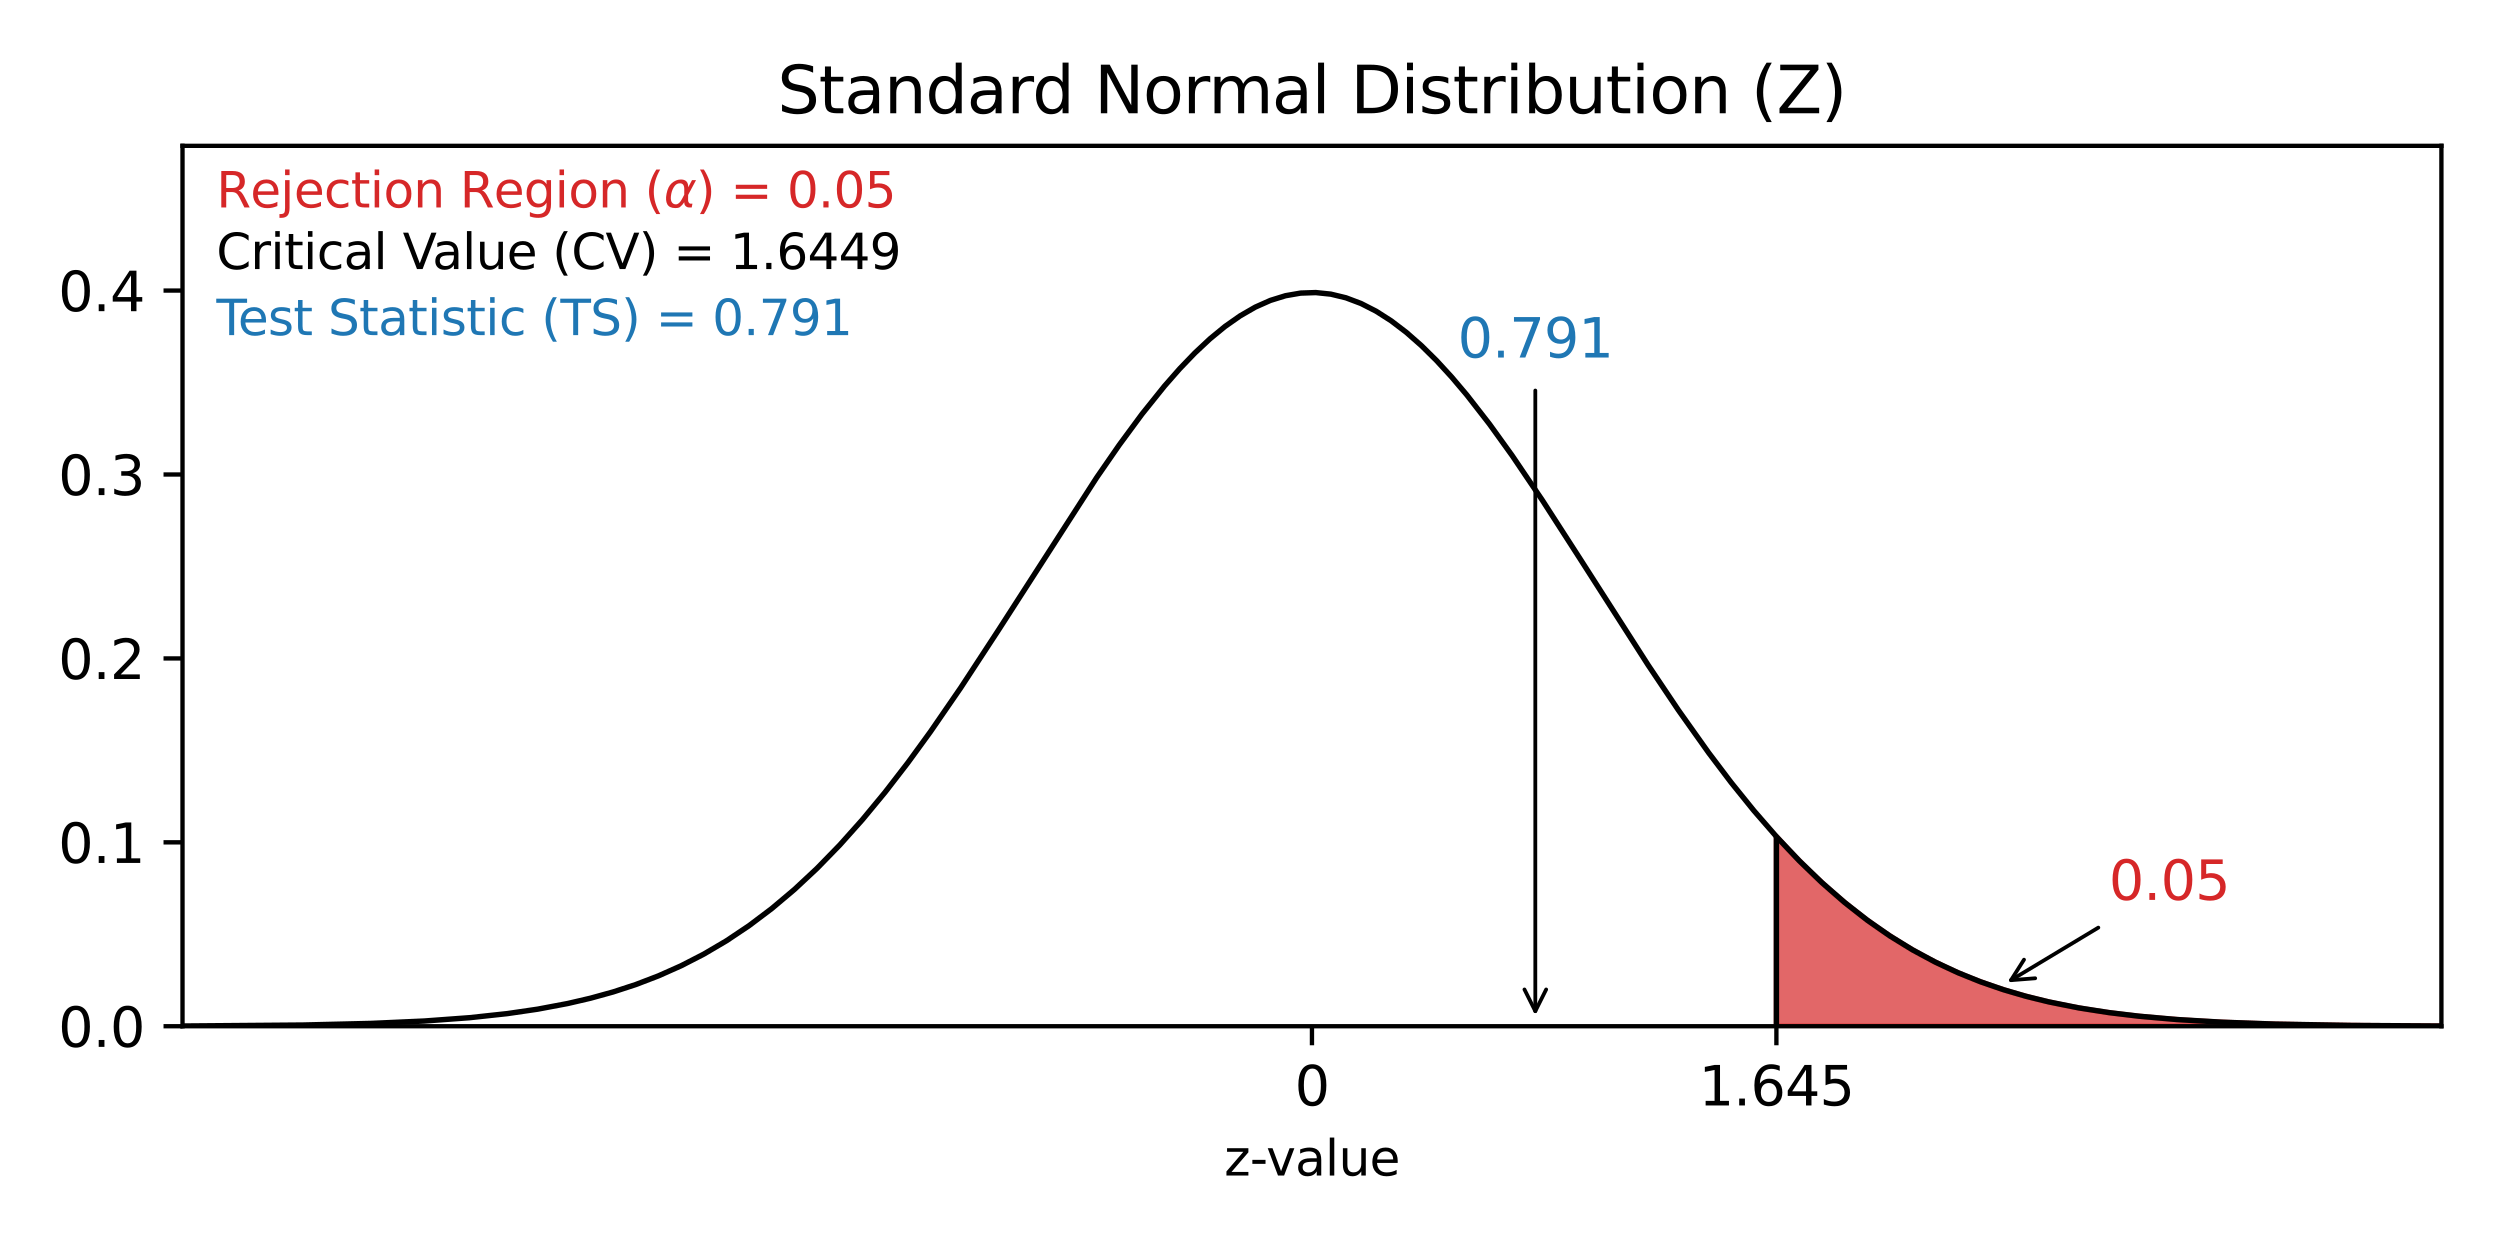 <svg xmlns="http://www.w3.org/2000/svg" xmlns:xlink="http://www.w3.org/1999/xlink" width="614.4" height="307.2" version="1.1" viewBox="0 0 460.8 230.4"><defs><style type="text/css">*{stroke-linecap:butt;stroke-linejoin:round}</style></defs><g id="figure_1"><g id="patch_1"><path d="M 0 230.4 L 460.8 230.4 L 460.8 0 L 0 0 z" style="fill:#fff"/></g><g id="axes_1"><g id="patch_2"><path d="M 33.64 189.16 L 450 189.16 L 450 26.88 L 33.64 26.88 z" style="fill:#fff"/></g><g id="PolyCollection_1"><defs><path id="me579ad752a" d="M 327.426 -41.24 L 327.426 -76.204 L 328.665 -74.853 L 329.903 -73.535 L 331.141 -72.252 L 332.379 -71.003 L 333.617 -69.788 L 334.855 -68.607 L 336.093 -67.461 L 337.331 -66.348 L 338.569 -65.268 L 339.808 -64.222 L 341.046 -63.209 L 342.284 -62.229 L 343.522 -61.282 L 344.76 -60.366 L 345.998 -59.482 L 347.236 -58.628 L 348.474 -57.806 L 349.713 -57.013 L 350.951 -56.25 L 352.189 -55.515 L 353.427 -54.809 L 354.665 -54.131 L 355.903 -53.479 L 357.141 -52.854 L 358.379 -52.255 L 359.617 -51.68 L 360.856 -51.13 L 362.094 -50.604 L 363.332 -50.1 L 364.57 -49.619 L 365.808 -49.16 L 367.046 -48.721 L 368.284 -48.303 L 369.522 -47.904 L 370.761 -47.525 L 371.999 -47.163 L 373.237 -46.82 L 374.475 -46.493 L 375.713 -46.182 L 376.951 -45.888 L 378.189 -45.608 L 379.427 -45.343 L 380.665 -45.092 L 381.904 -44.854 L 383.142 -44.629 L 384.38 -44.416 L 385.618 -44.215 L 386.856 -44.025 L 388.094 -43.845 L 389.332 -43.676 L 390.57 -43.517 L 391.808 -43.366 L 393.047 -43.225 L 394.285 -43.092 L 395.523 -42.967 L 396.761 -42.849 L 397.999 -42.739 L 399.237 -42.635 L 400.475 -42.538 L 401.713 -42.447 L 402.952 -42.361 L 404.19 -42.281 L 405.428 -42.207 L 406.666 -42.137 L 407.904 -42.071 L 409.142 -42.01 L 410.38 -41.953 L 411.618 -41.9 L 412.856 -41.851 L 414.095 -41.805 L 415.333 -41.762 L 416.571 -41.722 L 417.809 -41.685 L 419.047 -41.65 L 420.285 -41.618 L 421.523 -41.589 L 422.761 -41.561 L 424 -41.535 L 425.238 -41.512 L 426.476 -41.49 L 427.714 -41.47 L 428.952 -41.451 L 430.19 -41.433 L 431.428 -41.417 L 432.666 -41.403 L 433.904 -41.389 L 435.143 -41.376 L 436.381 -41.365 L 437.619 -41.354 L 438.857 -41.344 L 440.095 -41.335 L 441.333 -41.327 L 442.571 -41.319 L 443.809 -41.312 L 445.048 -41.306 L 446.286 -41.3 L 447.524 -41.295 L 448.762 -41.29 L 450 -41.285 L 450 -41.24 L 450 -41.24 L 448.762 -41.24 L 447.524 -41.24 L 446.286 -41.24 L 445.048 -41.24 L 443.809 -41.24 L 442.571 -41.24 L 441.333 -41.24 L 440.095 -41.24 L 438.857 -41.24 L 437.619 -41.24 L 436.381 -41.24 L 435.143 -41.24 L 433.904 -41.24 L 432.666 -41.24 L 431.428 -41.24 L 430.19 -41.24 L 428.952 -41.24 L 427.714 -41.24 L 426.476 -41.24 L 425.238 -41.24 L 424 -41.24 L 422.761 -41.24 L 421.523 -41.24 L 420.285 -41.24 L 419.047 -41.24 L 417.809 -41.24 L 416.571 -41.24 L 415.333 -41.24 L 414.095 -41.24 L 412.856 -41.24 L 411.618 -41.24 L 410.38 -41.24 L 409.142 -41.24 L 407.904 -41.24 L 406.666 -41.24 L 405.428 -41.24 L 404.19 -41.24 L 402.952 -41.24 L 401.713 -41.24 L 400.475 -41.24 L 399.237 -41.24 L 397.999 -41.24 L 396.761 -41.24 L 395.523 -41.24 L 394.285 -41.24 L 393.047 -41.24 L 391.808 -41.24 L 390.57 -41.24 L 389.332 -41.24 L 388.094 -41.24 L 386.856 -41.24 L 385.618 -41.24 L 384.38 -41.24 L 383.142 -41.24 L 381.904 -41.24 L 380.665 -41.24 L 379.427 -41.24 L 378.189 -41.24 L 376.951 -41.24 L 375.713 -41.24 L 374.475 -41.24 L 373.237 -41.24 L 371.999 -41.24 L 370.761 -41.24 L 369.522 -41.24 L 368.284 -41.24 L 367.046 -41.24 L 365.808 -41.24 L 364.57 -41.24 L 363.332 -41.24 L 362.094 -41.24 L 360.856 -41.24 L 359.617 -41.24 L 358.379 -41.24 L 357.141 -41.24 L 355.903 -41.24 L 354.665 -41.24 L 353.427 -41.24 L 352.189 -41.24 L 350.951 -41.24 L 349.713 -41.24 L 348.474 -41.24 L 347.236 -41.24 L 345.998 -41.24 L 344.76 -41.24 L 343.522 -41.24 L 342.284 -41.24 L 341.046 -41.24 L 339.808 -41.24 L 338.569 -41.24 L 337.331 -41.24 L 336.093 -41.24 L 334.855 -41.24 L 333.617 -41.24 L 332.379 -41.24 L 331.141 -41.24 L 329.903 -41.24 L 328.665 -41.24 L 327.426 -41.24 z" style="stroke:#d62728;stroke-opacity:.7"/></defs><g clip-path="url(#pf42ba93078)"><use style="fill:#d62728;fill-opacity:.7;stroke:#d62728;stroke-opacity:.7" x="0" y="230.4" xlink:href="#me579ad752a"/></g></g><g id="matplotlib.axis_1"><g id="xtick_1"><g id="line2d_1"><defs><path id="mee5890ab9a" d="M 0 0 L 0 3.5" style="stroke:#000;stroke-width:.8"/></defs><g><use style="stroke:#000;stroke-width:.8" x="327.426" y="189.16" xlink:href="#mee5890ab9a"/></g></g><g id="text_1"><g transform="translate(313.112 203.758)scale(0.1 -0.1)"><defs><path id="DejaVuSans-31" d="M 794 531 L 1825 531 L 1825 4091 L 703 3866 L 703 4441 L 1819 4666 L 2450 4666 L 2450 531 L 3481 531 L 3481 0 L 794 0 L 794 531 z" transform="scale(0.016)"/><path id="DejaVuSans-2e" d="M 684 794 L 1344 794 L 1344 0 L 684 0 L 684 794 z" transform="scale(0.016)"/><path id="DejaVuSans-36" d="M 2113 2584 Q 1688 2584 1439 2293 Q 1191 2003 1191 1497 Q 1191 994 1439 701 Q 1688 409 2113 409 Q 2538 409 2786 701 Q 3034 994 3034 1497 Q 3034 2003 2786 2293 Q 2538 2584 2113 2584 z M 3366 4563 L 3366 3988 Q 3128 4100 2886 4159 Q 2644 4219 2406 4219 Q 1781 4219 1451 3797 Q 1122 3375 1075 2522 Q 1259 2794 1537 2939 Q 1816 3084 2150 3084 Q 2853 3084 3261 2657 Q 3669 2231 3669 1497 Q 3669 778 3244 343 Q 2819 -91 2113 -91 Q 1303 -91 875 529 Q 447 1150 447 2328 Q 447 3434 972 4092 Q 1497 4750 2381 4750 Q 2619 4750 2861 4703 Q 3103 4656 3366 4563 z" transform="scale(0.016)"/><path id="DejaVuSans-34" d="M 2419 4116 L 825 1625 L 2419 1625 L 2419 4116 z M 2253 4666 L 3047 4666 L 3047 1625 L 3713 1625 L 3713 1100 L 3047 1100 L 3047 0 L 2419 0 L 2419 1100 L 313 1100 L 313 1709 L 2253 4666 z" transform="scale(0.016)"/><path id="DejaVuSans-35" d="M 691 4666 L 3169 4666 L 3169 4134 L 1269 4134 L 1269 2991 Q 1406 3038 1543 3061 Q 1681 3084 1819 3084 Q 2600 3084 3056 2656 Q 3513 2228 3513 1497 Q 3513 744 3044 326 Q 2575 -91 1722 -91 Q 1428 -91 1123 -41 Q 819 9 494 109 L 494 744 Q 775 591 1075 516 Q 1375 441 1709 441 Q 2250 441 2565 725 Q 2881 1009 2881 1497 Q 2881 1984 2565 2268 Q 2250 2553 1709 2553 Q 1456 2553 1204 2497 Q 953 2441 691 2322 L 691 4666 z" transform="scale(0.016)"/></defs><use xlink:href="#DejaVuSans-31"/><use x="63.623" xlink:href="#DejaVuSans-2e"/><use x="95.41" xlink:href="#DejaVuSans-36"/><use x="159.033" xlink:href="#DejaVuSans-34"/><use x="222.656" xlink:href="#DejaVuSans-35"/></g></g></g><g id="xtick_2"><g id="line2d_2"><g><use style="stroke:#000;stroke-width:.8" x="241.82" y="189.16" xlink:href="#mee5890ab9a"/></g></g><g id="text_2"><g transform="translate(238.639 203.758)scale(0.1 -0.1)"><defs><path id="DejaVuSans-30" d="M 2034 4250 Q 1547 4250 1301 3770 Q 1056 3291 1056 2328 Q 1056 1369 1301 889 Q 1547 409 2034 409 Q 2525 409 2770 889 Q 3016 1369 3016 2328 Q 3016 3291 2770 3770 Q 2525 4250 2034 4250 z M 2034 4750 Q 2819 4750 3233 4129 Q 3647 3509 3647 2328 Q 3647 1150 3233 529 Q 2819 -91 2034 -91 Q 1250 -91 836 529 Q 422 1150 422 2328 Q 422 3509 836 4129 Q 1250 4750 2034 4750 z" transform="scale(0.016)"/></defs><use xlink:href="#DejaVuSans-30"/></g></g></g><g id="text_3"><g transform="translate(225.661 216.677)scale(0.09 -0.09)"><defs><path id="DejaVuSans-7a" d="M 353 3500 L 3084 3500 L 3084 2975 L 922 459 L 3084 459 L 3084 0 L 275 0 L 275 525 L 2438 3041 L 353 3041 L 353 3500 z" transform="scale(0.016)"/><path id="DejaVuSans-2d" d="M 313 2009 L 1997 2009 L 1997 1497 L 313 1497 L 313 2009 z" transform="scale(0.016)"/><path id="DejaVuSans-76" d="M 191 3500 L 800 3500 L 1894 563 L 2988 3500 L 3597 3500 L 2284 0 L 1503 0 L 191 3500 z" transform="scale(0.016)"/><path id="DejaVuSans-61" d="M 2194 1759 Q 1497 1759 1228 1600 Q 959 1441 959 1056 Q 959 750 1161 570 Q 1363 391 1709 391 Q 2188 391 2477 730 Q 2766 1069 2766 1631 L 2766 1759 L 2194 1759 z M 3341 1997 L 3341 0 L 2766 0 L 2766 531 Q 2569 213 2275 61 Q 1981 -91 1556 -91 Q 1019 -91 701 211 Q 384 513 384 1019 Q 384 1609 779 1909 Q 1175 2209 1959 2209 L 2766 2209 L 2766 2266 Q 2766 2663 2505 2880 Q 2244 3097 1772 3097 Q 1472 3097 1187 3025 Q 903 2953 641 2809 L 641 3341 Q 956 3463 1253 3523 Q 1550 3584 1831 3584 Q 2591 3584 2966 3190 Q 3341 2797 3341 1997 z" transform="scale(0.016)"/><path id="DejaVuSans-6c" d="M 603 4863 L 1178 4863 L 1178 0 L 603 0 L 603 4863 z" transform="scale(0.016)"/><path id="DejaVuSans-75" d="M 544 1381 L 544 3500 L 1119 3500 L 1119 1403 Q 1119 906 1312 657 Q 1506 409 1894 409 Q 2359 409 2629 706 Q 2900 1003 2900 1516 L 2900 3500 L 3475 3500 L 3475 0 L 2900 0 L 2900 538 Q 2691 219 2414 64 Q 2138 -91 1772 -91 Q 1169 -91 856 284 Q 544 659 544 1381 z M 1991 3584 L 1991 3584 z" transform="scale(0.016)"/><path id="DejaVuSans-65" d="M 3597 1894 L 3597 1613 L 953 1613 Q 991 1019 1311 708 Q 1631 397 2203 397 Q 2534 397 2845 478 Q 3156 559 3463 722 L 3463 178 Q 3153 47 2828 -22 Q 2503 -91 2169 -91 Q 1331 -91 842 396 Q 353 884 353 1716 Q 353 2575 817 3079 Q 1281 3584 2069 3584 Q 2775 3584 3186 3129 Q 3597 2675 3597 1894 z M 3022 2063 Q 3016 2534 2758 2815 Q 2500 3097 2075 3097 Q 1594 3097 1305 2825 Q 1016 2553 972 2059 L 3022 2063 z" transform="scale(0.016)"/></defs><use xlink:href="#DejaVuSans-7a"/><use x="52.49" xlink:href="#DejaVuSans-2d"/><use x="85.949" xlink:href="#DejaVuSans-76"/><use x="145.129" xlink:href="#DejaVuSans-61"/><use x="206.408" xlink:href="#DejaVuSans-6c"/><use x="234.191" xlink:href="#DejaVuSans-75"/><use x="297.57" xlink:href="#DejaVuSans-65"/></g></g></g><g id="matplotlib.axis_2"><g id="ytick_1"><g id="line2d_3"><defs><path id="m091f744563" d="M 0 0 L -3.5 0" style="stroke:#000;stroke-width:.8"/></defs><g><use style="stroke:#000;stroke-width:.8" x="33.64" y="189.16" xlink:href="#m091f744563"/></g></g><g id="text_4"><g transform="translate(10.737 192.959)scale(0.1 -0.1)"><use xlink:href="#DejaVuSans-30"/><use x="63.623" xlink:href="#DejaVuSans-2e"/><use x="95.41" xlink:href="#DejaVuSans-30"/></g></g></g><g id="ytick_2"><g id="line2d_4"><g><use style="stroke:#000;stroke-width:.8" x="33.64" y="155.259" xlink:href="#m091f744563"/></g></g><g id="text_5"><g transform="translate(10.737 159.058)scale(0.1 -0.1)"><use xlink:href="#DejaVuSans-30"/><use x="63.623" xlink:href="#DejaVuSans-2e"/><use x="95.41" xlink:href="#DejaVuSans-31"/></g></g></g><g id="ytick_3"><g id="line2d_5"><g><use style="stroke:#000;stroke-width:.8" x="33.64" y="121.358" xlink:href="#m091f744563"/></g></g><g id="text_6"><g transform="translate(10.737 125.157)scale(0.1 -0.1)"><defs><path id="DejaVuSans-32" d="M 1228 531 L 3431 531 L 3431 0 L 469 0 L 469 531 Q 828 903 1448 1529 Q 2069 2156 2228 2338 Q 2531 2678 2651 2914 Q 2772 3150 2772 3378 Q 2772 3750 2511 3984 Q 2250 4219 1831 4219 Q 1534 4219 1204 4116 Q 875 4013 500 3803 L 500 4441 Q 881 4594 1212 4672 Q 1544 4750 1819 4750 Q 2544 4750 2975 4387 Q 3406 4025 3406 3419 Q 3406 3131 3298 2873 Q 3191 2616 2906 2266 Q 2828 2175 2409 1742 Q 1991 1309 1228 531 z" transform="scale(0.016)"/></defs><use xlink:href="#DejaVuSans-30"/><use x="63.623" xlink:href="#DejaVuSans-2e"/><use x="95.41" xlink:href="#DejaVuSans-32"/></g></g></g><g id="ytick_4"><g id="line2d_6"><g><use style="stroke:#000;stroke-width:.8" x="33.64" y="87.457" xlink:href="#m091f744563"/></g></g><g id="text_7"><g transform="translate(10.737 91.256)scale(0.1 -0.1)"><defs><path id="DejaVuSans-33" d="M 2597 2516 Q 3050 2419 3304 2112 Q 3559 1806 3559 1356 Q 3559 666 3084 287 Q 2609 -91 1734 -91 Q 1441 -91 1130 -33 Q 819 25 488 141 L 488 750 Q 750 597 1062 519 Q 1375 441 1716 441 Q 2309 441 2620 675 Q 2931 909 2931 1356 Q 2931 1769 2642 2001 Q 2353 2234 1838 2234 L 1294 2234 L 1294 2753 L 1863 2753 Q 2328 2753 2575 2939 Q 2822 3125 2822 3475 Q 2822 3834 2567 4026 Q 2313 4219 1838 4219 Q 1578 4219 1281 4162 Q 984 4106 628 3988 L 628 4550 Q 988 4650 1302 4700 Q 1616 4750 1894 4750 Q 2613 4750 3031 4423 Q 3450 4097 3450 3541 Q 3450 3153 3228 2886 Q 3006 2619 2597 2516 z" transform="scale(0.016)"/></defs><use xlink:href="#DejaVuSans-30"/><use x="63.623" xlink:href="#DejaVuSans-2e"/><use x="95.41" xlink:href="#DejaVuSans-33"/></g></g></g><g id="ytick_5"><g id="line2d_7"><g><use style="stroke:#000;stroke-width:.8" x="33.64" y="53.556" xlink:href="#m091f744563"/></g></g><g id="text_8"><g transform="translate(10.737 57.355)scale(0.1 -0.1)"><use xlink:href="#DejaVuSans-30"/><use x="63.623" xlink:href="#DejaVuSans-2e"/><use x="95.41" xlink:href="#DejaVuSans-34"/></g></g></g></g><g id="LineCollection_1"><path d="M 327.426 189.16 L 327.426 154.196" clip-path="url(#pf42ba93078)" style="fill:none;stroke:#000"/></g><g id="line2d_8"><path d="M 33.64 189.115 L 55.92 188.931 L 68.453 188.633 L 78.2 188.194 L 86.555 187.58 L 93.518 186.827 L 99.088 186.013 L 104.658 184.963 L 108.835 183.991 L 113.013 182.835 L 117.191 181.47 L 121.368 179.87 L 125.546 178.01 L 129.723 175.863 L 133.901 173.404 L 138.078 170.61 L 142.256 167.462 L 146.433 163.942 L 150.611 160.039 L 154.788 155.749 L 158.966 151.072 L 163.143 146.019 L 167.321 140.611 L 171.498 134.874 L 177.068 126.787 L 184.031 116.147 L 202.134 88.035 L 206.311 81.998 L 210.489 76.33 L 214.666 71.125 L 217.451 67.956 L 220.236 65.059 L 223.021 62.456 L 225.806 60.168 L 228.591 58.214 L 231.376 56.61 L 234.161 55.371 L 236.946 54.506 L 239.731 54.023 L 242.516 53.927 L 245.301 54.217 L 248.086 54.891 L 250.871 55.944 L 253.656 57.367 L 256.441 59.148 L 259.226 61.271 L 262.011 63.719 L 264.796 66.472 L 267.581 69.508 L 270.366 72.802 L 274.544 78.172 L 278.721 83.974 L 284.292 92.217 L 291.254 103.018 L 303.787 122.588 L 309.357 130.887 L 314.927 138.733 L 319.104 144.255 L 323.282 149.429 L 327.459 154.232 L 331.637 158.652 L 335.814 162.684 L 339.992 166.331 L 344.169 169.601 L 348.347 172.511 L 352.524 175.079 L 356.702 177.327 L 360.879 179.28 L 365.057 180.964 L 369.235 182.405 L 373.412 183.628 L 377.59 184.658 L 383.16 185.774 L 388.73 186.643 L 394.3 187.31 L 401.262 187.921 L 409.617 188.412 L 419.365 188.758 L 433.29 189.004 L 450 189.115 L 450 189.115" clip-path="url(#pf42ba93078)" style="fill:none;stroke:#000;stroke-linecap:square"/></g><g id="patch_3"><path d="M 33.64 189.16 L 33.64 26.88" style="fill:none;stroke:#000;stroke-linecap:square;stroke-linejoin:miter;stroke-width:.8"/></g><g id="patch_4"><path d="M 450 189.16 L 450 26.88" style="fill:none;stroke:#000;stroke-linecap:square;stroke-linejoin:miter;stroke-width:.8"/></g><g id="patch_5"><path d="M 33.64 189.16 L 450 189.16" style="fill:none;stroke:#000;stroke-linecap:square;stroke-linejoin:miter;stroke-width:.8"/></g><g id="patch_6"><path d="M 33.64 26.88 L 450 26.88" style="fill:none;stroke:#000;stroke-linecap:square;stroke-linejoin:miter;stroke-width:.8"/></g><g id="patch_7"><path d="M 386.763 170.98 Q 378.38 176.023 370.667 180.663" style="fill:none;stroke:#000;stroke-linecap:round;stroke-width:.7"/><path d="M 375.126 180.315 L 370.667 180.663 L 373.064 176.888" style="fill:none;stroke:#000;stroke-linecap:round;stroke-width:.7"/></g><g id="text_9"><g style="fill:#d62728" transform="translate(388.713 165.869)scale(0.1 -0.1)"><use xlink:href="#DejaVuSans-30"/><use x="63.623" xlink:href="#DejaVuSans-2e"/><use x="95.41" xlink:href="#DejaVuSans-30"/><use x="159.033" xlink:href="#DejaVuSans-35"/></g></g><g id="patch_8"><path d="M 282.988 71.983 Q 282.988 129.572 282.988 186.378" style="fill:none;stroke:#000;stroke-linecap:round;stroke-width:.7"/><path d="M 284.988 182.378 L 282.988 186.378 L 280.988 182.378" style="fill:none;stroke:#000;stroke-linecap:round;stroke-width:.7"/></g><g id="text_10"><g style="fill:#1f77b4" transform="translate(268.674 65.904)scale(0.1 -0.1)"><defs><path id="DejaVuSans-37" d="M 525 4666 L 3525 4666 L 3525 4397 L 1831 0 L 1172 0 L 2766 4134 L 525 4134 L 525 4666 z" transform="scale(0.016)"/><path id="DejaVuSans-39" d="M 703 97 L 703 672 Q 941 559 1184 500 Q 1428 441 1663 441 Q 2288 441 2617 861 Q 2947 1281 2994 2138 Q 2813 1869 2534 1725 Q 2256 1581 1919 1581 Q 1219 1581 811 2004 Q 403 2428 403 3163 Q 403 3881 828 4315 Q 1253 4750 1959 4750 Q 2769 4750 3195 4129 Q 3622 3509 3622 2328 Q 3622 1225 3098 567 Q 2575 -91 1691 -91 Q 1453 -91 1209 -44 Q 966 3 703 97 z M 1959 2075 Q 2384 2075 2632 2365 Q 2881 2656 2881 3163 Q 2881 3666 2632 3958 Q 2384 4250 1959 4250 Q 1534 4250 1286 3958 Q 1038 3666 1038 3163 Q 1038 2656 1286 2365 Q 1534 2075 1959 2075 z" transform="scale(0.016)"/></defs><use xlink:href="#DejaVuSans-30"/><use x="63.623" xlink:href="#DejaVuSans-2e"/><use x="95.41" xlink:href="#DejaVuSans-37"/><use x="159.033" xlink:href="#DejaVuSans-39"/><use x="222.656" xlink:href="#DejaVuSans-31"/></g></g><g id="text_11"><g style="fill:#d62728" transform="translate(39.885 38.24)scale(0.09 -0.09)"><defs><path id="DejaVuSans-52" d="M 2841 2188 Q 3044 2119 3236 1894 Q 3428 1669 3622 1275 L 4263 0 L 3584 0 L 2988 1197 Q 2756 1666 2539 1819 Q 2322 1972 1947 1972 L 1259 1972 L 1259 0 L 628 0 L 628 4666 L 2053 4666 Q 2853 4666 3247 4331 Q 3641 3997 3641 3322 Q 3641 2881 3436 2590 Q 3231 2300 2841 2188 z M 1259 4147 L 1259 2491 L 2053 2491 Q 2509 2491 2742 2702 Q 2975 2913 2975 3322 Q 2975 3731 2742 3939 Q 2509 4147 2053 4147 L 1259 4147 z" transform="scale(0.016)"/><path id="DejaVuSans-6a" d="M 603 3500 L 1178 3500 L 1178 -63 Q 1178 -731 923 -1031 Q 669 -1331 103 -1331 L -116 -1331 L -116 -844 L 38 -844 Q 366 -844 484 -692 Q 603 -541 603 -63 L 603 3500 z M 603 4863 L 1178 4863 L 1178 4134 L 603 4134 L 603 4863 z" transform="scale(0.016)"/><path id="DejaVuSans-63" d="M 3122 3366 L 3122 2828 Q 2878 2963 2633 3030 Q 2388 3097 2138 3097 Q 1578 3097 1268 2742 Q 959 2388 959 1747 Q 959 1106 1268 751 Q 1578 397 2138 397 Q 2388 397 2633 464 Q 2878 531 3122 666 L 3122 134 Q 2881 22 2623 -34 Q 2366 -91 2075 -91 Q 1284 -91 818 406 Q 353 903 353 1747 Q 353 2603 823 3093 Q 1294 3584 2113 3584 Q 2378 3584 2631 3529 Q 2884 3475 3122 3366 z" transform="scale(0.016)"/><path id="DejaVuSans-74" d="M 1172 4494 L 1172 3500 L 2356 3500 L 2356 3053 L 1172 3053 L 1172 1153 Q 1172 725 1289 603 Q 1406 481 1766 481 L 2356 481 L 2356 0 L 1766 0 Q 1100 0 847 248 Q 594 497 594 1153 L 594 3053 L 172 3053 L 172 3500 L 594 3500 L 594 4494 L 1172 4494 z" transform="scale(0.016)"/><path id="DejaVuSans-69" d="M 603 3500 L 1178 3500 L 1178 0 L 603 0 L 603 3500 z M 603 4863 L 1178 4863 L 1178 4134 L 603 4134 L 603 4863 z" transform="scale(0.016)"/><path id="DejaVuSans-6f" d="M 1959 3097 Q 1497 3097 1228 2736 Q 959 2375 959 1747 Q 959 1119 1226 758 Q 1494 397 1959 397 Q 2419 397 2687 759 Q 2956 1122 2956 1747 Q 2956 2369 2687 2733 Q 2419 3097 1959 3097 z M 1959 3584 Q 2709 3584 3137 3096 Q 3566 2609 3566 1747 Q 3566 888 3137 398 Q 2709 -91 1959 -91 Q 1206 -91 779 398 Q 353 888 353 1747 Q 353 2609 779 3096 Q 1206 3584 1959 3584 z" transform="scale(0.016)"/><path id="DejaVuSans-6e" d="M 3513 2113 L 3513 0 L 2938 0 L 2938 2094 Q 2938 2591 2744 2837 Q 2550 3084 2163 3084 Q 1697 3084 1428 2787 Q 1159 2491 1159 1978 L 1159 0 L 581 0 L 581 3500 L 1159 3500 L 1159 2956 Q 1366 3272 1645 3428 Q 1925 3584 2291 3584 Q 2894 3584 3203 3211 Q 3513 2838 3513 2113 z" transform="scale(0.016)"/><path id="DejaVuSans-20" transform="scale(0.016)"/><path id="DejaVuSans-67" d="M 2906 1791 Q 2906 2416 2648 2759 Q 2391 3103 1925 3103 Q 1463 3103 1205 2759 Q 947 2416 947 1791 Q 947 1169 1205 825 Q 1463 481 1925 481 Q 2391 481 2648 825 Q 2906 1169 2906 1791 z M 3481 434 Q 3481 -459 3084 -895 Q 2688 -1331 1869 -1331 Q 1566 -1331 1297 -1286 Q 1028 -1241 775 -1147 L 775 -588 Q 1028 -725 1275 -790 Q 1522 -856 1778 -856 Q 2344 -856 2625 -561 Q 2906 -266 2906 331 L 2906 616 Q 2728 306 2450 153 Q 2172 0 1784 0 Q 1141 0 747 490 Q 353 981 353 1791 Q 353 2603 747 3093 Q 1141 3584 1784 3584 Q 2172 3584 2450 3431 Q 2728 3278 2906 2969 L 2906 3500 L 3481 3500 L 3481 434 z" transform="scale(0.016)"/><path id="DejaVuSans-28" d="M 1984 4856 Q 1566 4138 1362 3434 Q 1159 2731 1159 2009 Q 1159 1288 1364 580 Q 1569 -128 1984 -844 L 1484 -844 Q 1016 -109 783 600 Q 550 1309 550 2009 Q 550 2706 781 3412 Q 1013 4119 1484 4856 L 1984 4856 z" transform="scale(0.016)"/><path id="DejaVuSans-Oblique-3b1" d="M 2619 1628 L 2622 2350 Q 2625 3088 2069 3091 Q 1653 3094 1394 2747 Q 1069 2319 959 1747 Q 825 1059 994 731 Q 1169 397 1547 397 Q 1966 397 2319 1063 L 2619 1628 z M 2166 3578 Q 3141 3594 3128 2584 Q 3128 2584 3616 3500 L 4128 3500 L 3119 1603 L 3109 919 Q 3109 766 3194 638 Q 3291 488 3391 488 L 3669 488 L 3575 0 L 3228 0 Q 2934 0 2722 263 Q 2622 394 2619 669 Q 2416 334 2066 50 Q 1900 -81 1453 -78 Q 722 -72 456 397 Q 184 884 353 1747 Q 534 2675 1009 3097 Q 1544 3569 2166 3578 z" transform="scale(0.016)"/><path id="DejaVuSans-29" d="M 513 4856 L 1013 4856 Q 1481 4119 1714 3412 Q 1947 2706 1947 2009 Q 1947 1309 1714 600 Q 1481 -109 1013 -844 L 513 -844 Q 928 -128 1133 580 Q 1338 1288 1338 2009 Q 1338 2731 1133 3434 Q 928 4138 513 4856 z" transform="scale(0.016)"/><path id="DejaVuSans-3d" d="M 678 2906 L 4684 2906 L 4684 2381 L 678 2381 L 678 2906 z M 678 1631 L 4684 1631 L 4684 1100 L 678 1100 L 678 1631 z" transform="scale(0.016)"/></defs><use transform="translate(0 0.016)" xlink:href="#DejaVuSans-52"/><use transform="translate(69.482 0.016)" xlink:href="#DejaVuSans-65"/><use transform="translate(131.006 0.016)" xlink:href="#DejaVuSans-6a"/><use transform="translate(158.789 0.016)" xlink:href="#DejaVuSans-65"/><use transform="translate(220.312 0.016)" xlink:href="#DejaVuSans-63"/><use transform="translate(275.293 0.016)" xlink:href="#DejaVuSans-74"/><use transform="translate(314.502 0.016)" xlink:href="#DejaVuSans-69"/><use transform="translate(342.285 0.016)" xlink:href="#DejaVuSans-6f"/><use transform="translate(403.467 0.016)" xlink:href="#DejaVuSans-6e"/><use transform="translate(466.846 0.016)" xlink:href="#DejaVuSans-20"/><use transform="translate(498.633 0.016)" xlink:href="#DejaVuSans-52"/><use transform="translate(568.115 0.016)" xlink:href="#DejaVuSans-65"/><use transform="translate(629.639 0.016)" xlink:href="#DejaVuSans-67"/><use transform="translate(693.115 0.016)" xlink:href="#DejaVuSans-69"/><use transform="translate(720.898 0.016)" xlink:href="#DejaVuSans-6f"/><use transform="translate(782.08 0.016)" xlink:href="#DejaVuSans-6e"/><use transform="translate(845.459 0.016)" xlink:href="#DejaVuSans-20"/><use transform="translate(877.246 0.016)" xlink:href="#DejaVuSans-28"/><use transform="translate(916.26 0.016)" xlink:href="#DejaVuSans-Oblique-3b1"/><use transform="translate(982.178 0.016)" xlink:href="#DejaVuSans-29"/><use transform="translate(1021.191 0.016)" xlink:href="#DejaVuSans-20"/><use transform="translate(1052.979 0.016)" xlink:href="#DejaVuSans-3d"/><use transform="translate(1136.768 0.016)" xlink:href="#DejaVuSans-20"/><use transform="translate(1168.555 0.016)" xlink:href="#DejaVuSans-30"/><use transform="translate(1232.178 0.016)" xlink:href="#DejaVuSans-2e"/><use transform="translate(1263.965 0.016)" xlink:href="#DejaVuSans-30"/><use transform="translate(1327.588 0.016)" xlink:href="#DejaVuSans-35"/></g></g><g id="text_12"><g transform="translate(39.885 49.599)scale(0.09 -0.09)"><defs><path id="DejaVuSans-43" d="M 4122 4306 L 4122 3641 Q 3803 3938 3442 4084 Q 3081 4231 2675 4231 Q 1875 4231 1450 3742 Q 1025 3253 1025 2328 Q 1025 1406 1450 917 Q 1875 428 2675 428 Q 3081 428 3442 575 Q 3803 722 4122 1019 L 4122 359 Q 3791 134 3420 21 Q 3050 -91 2638 -91 Q 1578 -91 968 557 Q 359 1206 359 2328 Q 359 3453 968 4101 Q 1578 4750 2638 4750 Q 3056 4750 3426 4639 Q 3797 4528 4122 4306 z" transform="scale(0.016)"/><path id="DejaVuSans-72" d="M 2631 2963 Q 2534 3019 2420 3045 Q 2306 3072 2169 3072 Q 1681 3072 1420 2755 Q 1159 2438 1159 1844 L 1159 0 L 581 0 L 581 3500 L 1159 3500 L 1159 2956 Q 1341 3275 1631 3429 Q 1922 3584 2338 3584 Q 2397 3584 2469 3576 Q 2541 3569 2628 3553 L 2631 2963 z" transform="scale(0.016)"/><path id="DejaVuSans-56" d="M 1831 0 L 50 4666 L 709 4666 L 2188 738 L 3669 4666 L 4325 4666 L 2547 0 L 1831 0 z" transform="scale(0.016)"/></defs><use xlink:href="#DejaVuSans-43"/><use x="69.824" xlink:href="#DejaVuSans-72"/><use x="110.938" xlink:href="#DejaVuSans-69"/><use x="138.721" xlink:href="#DejaVuSans-74"/><use x="177.93" xlink:href="#DejaVuSans-69"/><use x="205.713" xlink:href="#DejaVuSans-63"/><use x="260.693" xlink:href="#DejaVuSans-61"/><use x="321.973" xlink:href="#DejaVuSans-6c"/><use x="349.756" xlink:href="#DejaVuSans-20"/><use x="381.543" xlink:href="#DejaVuSans-56"/><use x="442.201" xlink:href="#DejaVuSans-61"/><use x="503.48" xlink:href="#DejaVuSans-6c"/><use x="531.264" xlink:href="#DejaVuSans-75"/><use x="594.643" xlink:href="#DejaVuSans-65"/><use x="656.166" xlink:href="#DejaVuSans-20"/><use x="687.953" xlink:href="#DejaVuSans-28"/><use x="726.967" xlink:href="#DejaVuSans-43"/><use x="796.791" xlink:href="#DejaVuSans-56"/><use x="865.199" xlink:href="#DejaVuSans-29"/><use x="904.213" xlink:href="#DejaVuSans-20"/><use x="936" xlink:href="#DejaVuSans-3d"/><use x="1019.789" xlink:href="#DejaVuSans-20"/><use x="1051.576" xlink:href="#DejaVuSans-31"/><use x="1115.199" xlink:href="#DejaVuSans-2e"/><use x="1146.986" xlink:href="#DejaVuSans-36"/><use x="1210.609" xlink:href="#DejaVuSans-34"/><use x="1274.232" xlink:href="#DejaVuSans-34"/><use x="1337.855" xlink:href="#DejaVuSans-39"/></g></g><g id="text_13"><g style="fill:#1f77b4" transform="translate(39.885 61.77)scale(0.09 -0.09)"><defs><path id="DejaVuSans-54" d="M -19 4666 L 3928 4666 L 3928 4134 L 2272 4134 L 2272 0 L 1638 0 L 1638 4134 L -19 4134 L -19 4666 z" transform="scale(0.016)"/><path id="DejaVuSans-73" d="M 2834 3397 L 2834 2853 Q 2591 2978 2328 3040 Q 2066 3103 1784 3103 Q 1356 3103 1142 2972 Q 928 2841 928 2578 Q 928 2378 1081 2264 Q 1234 2150 1697 2047 L 1894 2003 Q 2506 1872 2764 1633 Q 3022 1394 3022 966 Q 3022 478 2636 193 Q 2250 -91 1575 -91 Q 1294 -91 989 -36 Q 684 19 347 128 L 347 722 Q 666 556 975 473 Q 1284 391 1588 391 Q 1994 391 2212 530 Q 2431 669 2431 922 Q 2431 1156 2273 1281 Q 2116 1406 1581 1522 L 1381 1569 Q 847 1681 609 1914 Q 372 2147 372 2553 Q 372 3047 722 3315 Q 1072 3584 1716 3584 Q 2034 3584 2315 3537 Q 2597 3491 2834 3397 z" transform="scale(0.016)"/><path id="DejaVuSans-53" d="M 3425 4513 L 3425 3897 Q 3066 4069 2747 4153 Q 2428 4238 2131 4238 Q 1616 4238 1336 4038 Q 1056 3838 1056 3469 Q 1056 3159 1242 3001 Q 1428 2844 1947 2747 L 2328 2669 Q 3034 2534 3370 2195 Q 3706 1856 3706 1288 Q 3706 609 3251 259 Q 2797 -91 1919 -91 Q 1588 -91 1214 -16 Q 841 59 441 206 L 441 856 Q 825 641 1194 531 Q 1563 422 1919 422 Q 2459 422 2753 634 Q 3047 847 3047 1241 Q 3047 1584 2836 1778 Q 2625 1972 2144 2069 L 1759 2144 Q 1053 2284 737 2584 Q 422 2884 422 3419 Q 422 4038 858 4394 Q 1294 4750 2059 4750 Q 2388 4750 2728 4690 Q 3069 4631 3425 4513 z" transform="scale(0.016)"/></defs><use xlink:href="#DejaVuSans-54"/><use x="44.084" xlink:href="#DejaVuSans-65"/><use x="105.607" xlink:href="#DejaVuSans-73"/><use x="157.707" xlink:href="#DejaVuSans-74"/><use x="196.916" xlink:href="#DejaVuSans-20"/><use x="228.703" xlink:href="#DejaVuSans-53"/><use x="292.18" xlink:href="#DejaVuSans-74"/><use x="331.389" xlink:href="#DejaVuSans-61"/><use x="392.668" xlink:href="#DejaVuSans-74"/><use x="431.877" xlink:href="#DejaVuSans-69"/><use x="459.66" xlink:href="#DejaVuSans-73"/><use x="511.76" xlink:href="#DejaVuSans-74"/><use x="550.969" xlink:href="#DejaVuSans-69"/><use x="578.752" xlink:href="#DejaVuSans-63"/><use x="633.732" xlink:href="#DejaVuSans-20"/><use x="665.52" xlink:href="#DejaVuSans-28"/><use x="704.533" xlink:href="#DejaVuSans-54"/><use x="765.617" xlink:href="#DejaVuSans-53"/><use x="829.094" xlink:href="#DejaVuSans-29"/><use x="868.107" xlink:href="#DejaVuSans-20"/><use x="899.895" xlink:href="#DejaVuSans-3d"/><use x="983.684" xlink:href="#DejaVuSans-20"/><use x="1015.471" xlink:href="#DejaVuSans-30"/><use x="1079.094" xlink:href="#DejaVuSans-2e"/><use x="1110.881" xlink:href="#DejaVuSans-37"/><use x="1174.504" xlink:href="#DejaVuSans-39"/><use x="1238.127" xlink:href="#DejaVuSans-31"/></g></g><g id="text_14"><g transform="translate(143.298 20.88)scale(0.12 -0.12)"><defs><path id="DejaVuSans-64" d="M 2906 2969 L 2906 4863 L 3481 4863 L 3481 0 L 2906 0 L 2906 525 Q 2725 213 2448 61 Q 2172 -91 1784 -91 Q 1150 -91 751 415 Q 353 922 353 1747 Q 353 2572 751 3078 Q 1150 3584 1784 3584 Q 2172 3584 2448 3432 Q 2725 3281 2906 2969 z M 947 1747 Q 947 1113 1208 752 Q 1469 391 1925 391 Q 2381 391 2643 752 Q 2906 1113 2906 1747 Q 2906 2381 2643 2742 Q 2381 3103 1925 3103 Q 1469 3103 1208 2742 Q 947 2381 947 1747 z" transform="scale(0.016)"/><path id="DejaVuSans-4e" d="M 628 4666 L 1478 4666 L 3547 763 L 3547 4666 L 4159 4666 L 4159 0 L 3309 0 L 1241 3903 L 1241 0 L 628 0 L 628 4666 z" transform="scale(0.016)"/><path id="DejaVuSans-6d" d="M 3328 2828 Q 3544 3216 3844 3400 Q 4144 3584 4550 3584 Q 5097 3584 5394 3201 Q 5691 2819 5691 2113 L 5691 0 L 5113 0 L 5113 2094 Q 5113 2597 4934 2840 Q 4756 3084 4391 3084 Q 3944 3084 3684 2787 Q 3425 2491 3425 1978 L 3425 0 L 2847 0 L 2847 2094 Q 2847 2600 2669 2842 Q 2491 3084 2119 3084 Q 1678 3084 1418 2786 Q 1159 2488 1159 1978 L 1159 0 L 581 0 L 581 3500 L 1159 3500 L 1159 2956 Q 1356 3278 1631 3431 Q 1906 3584 2284 3584 Q 2666 3584 2933 3390 Q 3200 3197 3328 2828 z" transform="scale(0.016)"/><path id="DejaVuSans-44" d="M 1259 4147 L 1259 519 L 2022 519 Q 2988 519 3436 956 Q 3884 1394 3884 2338 Q 3884 3275 3436 3711 Q 2988 4147 2022 4147 L 1259 4147 z M 628 4666 L 1925 4666 Q 3281 4666 3915 4102 Q 4550 3538 4550 2338 Q 4550 1131 3912 565 Q 3275 0 1925 0 L 628 0 L 628 4666 z" transform="scale(0.016)"/><path id="DejaVuSans-62" d="M 3116 1747 Q 3116 2381 2855 2742 Q 2594 3103 2138 3103 Q 1681 3103 1420 2742 Q 1159 2381 1159 1747 Q 1159 1113 1420 752 Q 1681 391 2138 391 Q 2594 391 2855 752 Q 3116 1113 3116 1747 z M 1159 2969 Q 1341 3281 1617 3432 Q 1894 3584 2278 3584 Q 2916 3584 3314 3078 Q 3713 2572 3713 1747 Q 3713 922 3314 415 Q 2916 -91 2278 -91 Q 1894 -91 1617 61 Q 1341 213 1159 525 L 1159 0 L 581 0 L 581 4863 L 1159 4863 L 1159 2969 z" transform="scale(0.016)"/><path id="DejaVuSans-5a" d="M 359 4666 L 4025 4666 L 4025 4184 L 1075 531 L 4097 531 L 4097 0 L 288 0 L 288 481 L 3238 4134 L 359 4134 L 359 4666 z" transform="scale(0.016)"/></defs><use xlink:href="#DejaVuSans-53"/><use x="63.477" xlink:href="#DejaVuSans-74"/><use x="102.686" xlink:href="#DejaVuSans-61"/><use x="163.965" xlink:href="#DejaVuSans-6e"/><use x="227.344" xlink:href="#DejaVuSans-64"/><use x="290.82" xlink:href="#DejaVuSans-61"/><use x="352.1" xlink:href="#DejaVuSans-72"/><use x="391.463" xlink:href="#DejaVuSans-64"/><use x="454.939" xlink:href="#DejaVuSans-20"/><use x="486.727" xlink:href="#DejaVuSans-4e"/><use x="561.531" xlink:href="#DejaVuSans-6f"/><use x="622.713" xlink:href="#DejaVuSans-72"/><use x="662.076" xlink:href="#DejaVuSans-6d"/><use x="759.488" xlink:href="#DejaVuSans-61"/><use x="820.768" xlink:href="#DejaVuSans-6c"/><use x="848.551" xlink:href="#DejaVuSans-20"/><use x="880.338" xlink:href="#DejaVuSans-44"/><use x="957.34" xlink:href="#DejaVuSans-69"/><use x="985.123" xlink:href="#DejaVuSans-73"/><use x="1037.223" xlink:href="#DejaVuSans-74"/><use x="1076.432" xlink:href="#DejaVuSans-72"/><use x="1117.545" xlink:href="#DejaVuSans-69"/><use x="1145.328" xlink:href="#DejaVuSans-62"/><use x="1208.805" xlink:href="#DejaVuSans-75"/><use x="1272.184" xlink:href="#DejaVuSans-74"/><use x="1311.393" xlink:href="#DejaVuSans-69"/><use x="1339.176" xlink:href="#DejaVuSans-6f"/><use x="1400.357" xlink:href="#DejaVuSans-6e"/><use x="1463.736" xlink:href="#DejaVuSans-20"/><use x="1495.523" xlink:href="#DejaVuSans-28"/><use x="1534.537" xlink:href="#DejaVuSans-5a"/><use x="1603.043" xlink:href="#DejaVuSans-29"/></g></g></g></g><defs><clipPath id="pf42ba93078"><rect width="416.36" height="162.28" x="33.64" y="26.88"/></clipPath></defs></svg>